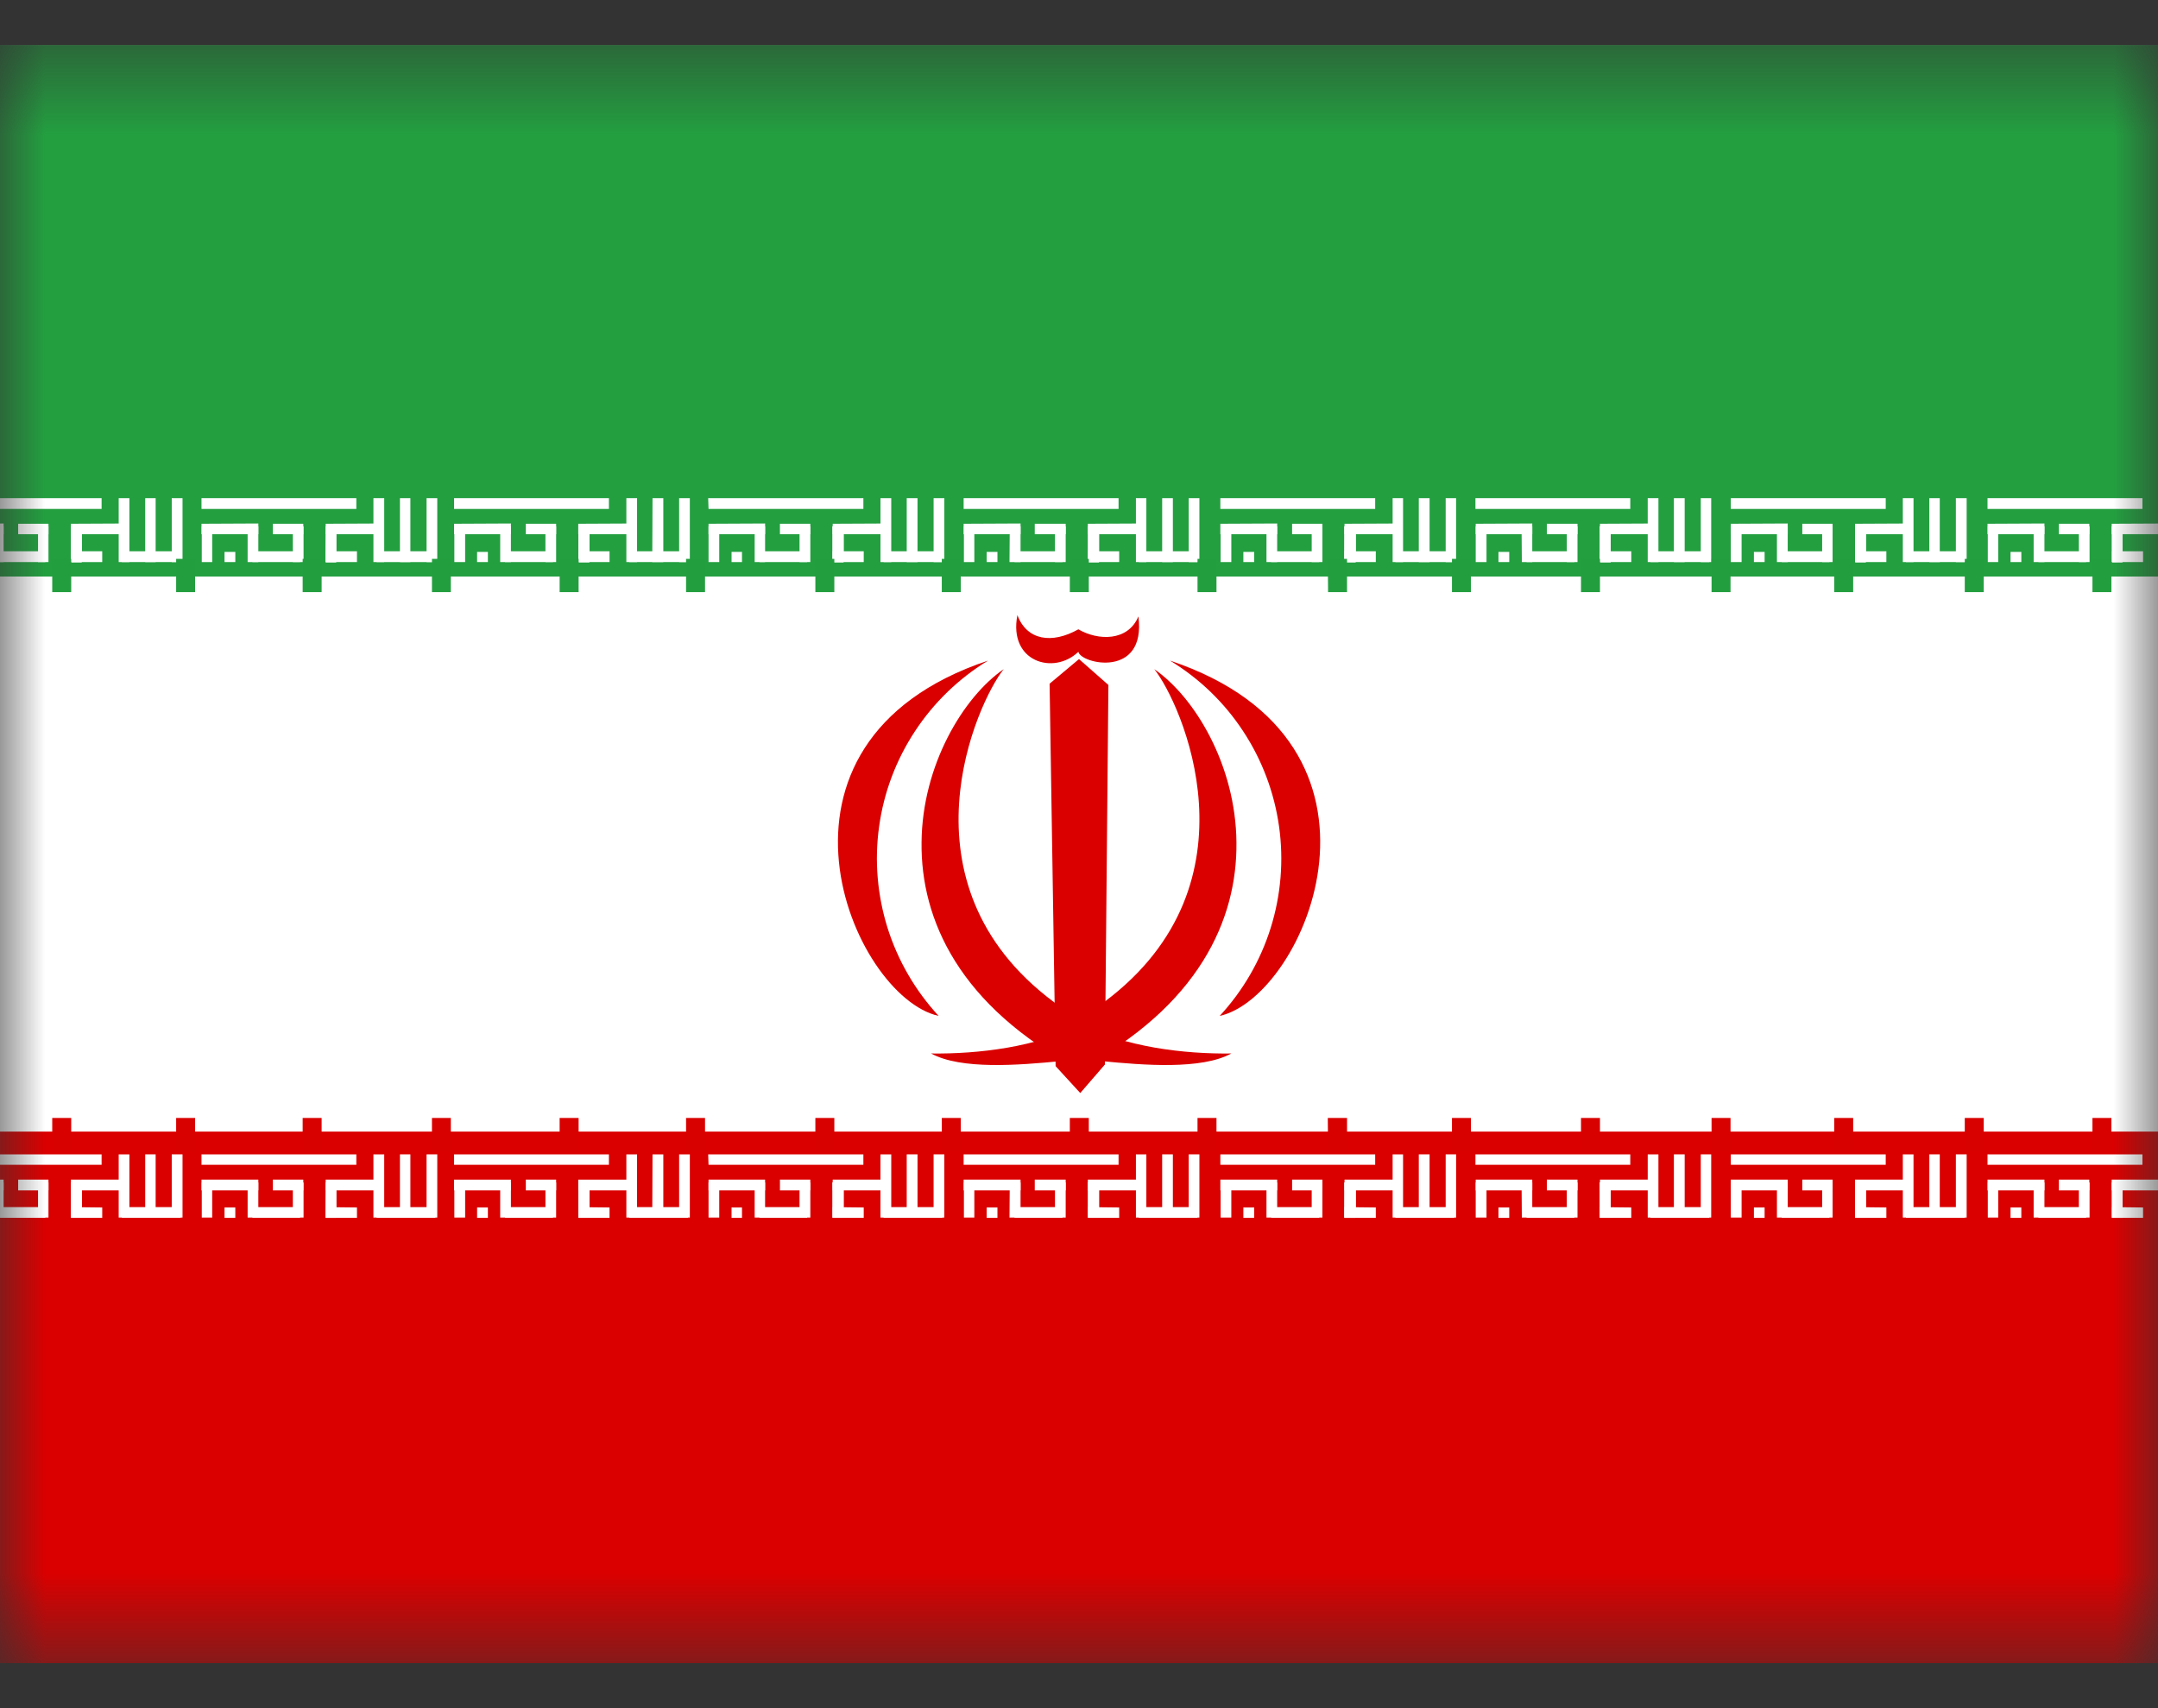 <svg width="24" height="19" viewBox="0 0 24 19" fill="none" xmlns="http://www.w3.org/2000/svg">
<rect x="0" y="0" width="24" height="19" fill="#333333" stroke="none"/>
<g clip-path="url(#clip0_17602_31902)">
<mask id="mask0_17602_31902" style="mask-type:luminance" maskUnits="userSpaceOnUse" x="0" y="0" width="25" height="19">
<path d="M0.001 0.5H24.002V18.5H0.001V0.5Z" fill="white"/>
</mask>
<g mask="url(#mask0_17602_31902)">
<path fill-rule="evenodd" clip-rule="evenodd" d="M-3.75 0.5H27.75V18.5H-3.75V0.5Z" fill="white"/>
<path fill-rule="evenodd" clip-rule="evenodd" d="M-3.75 12.587H27.75V18.5H-3.75V12.587Z" fill="#DA0000"/>
<path fill-rule="evenodd" clip-rule="evenodd" d="M2.241 12.84H3.963V12.956H2.241V12.84ZM2.497 13.431H2.617V13.546H2.497V13.431ZM3.97 13.431V13.546H3.626V13.427L3.97 13.431ZM4.153 12.84H4.273V13.543H4.153V12.84Z" fill="white"/>
<path fill-rule="evenodd" clip-rule="evenodd" d="M4.842 13.427V13.546H4.188V13.427H4.842ZM3.626 13.149H3.738V13.546H3.622L3.626 13.149Z" fill="white"/>
<path fill-rule="evenodd" clip-rule="evenodd" d="M4.744 12.84H4.863V13.543H4.744V12.84ZM4.448 12.84H4.564V13.543H4.448V12.84ZM2.873 13.121V13.241H2.241V13.121H2.873ZM4.255 13.121V13.241H3.622V13.121H4.255Z" fill="white"/>
<path fill-rule="evenodd" clip-rule="evenodd" d="M3.626 13.153H3.738V13.543H3.622L3.626 13.153Z" fill="white"/>
<path fill-rule="evenodd" clip-rule="evenodd" d="M3.626 13.153H3.738V13.543H3.622L3.626 13.153Z" fill="white"/>
<path fill-rule="evenodd" clip-rule="evenodd" d="M3.626 13.153H3.738V13.543H3.622L3.626 13.153ZM2.244 13.153H2.36V13.543H2.244V13.153ZM3.257 13.153H3.376V13.543H3.257V13.153ZM2.754 13.153H2.873V13.543H2.754V13.153Z" fill="white"/>
<path fill-rule="evenodd" clip-rule="evenodd" d="M3.337 13.427V13.546H2.807V13.427H3.337ZM3.373 13.121V13.241H3.035V13.121H3.373Z" fill="white"/>
<path fill-rule="evenodd" clip-rule="evenodd" d="M-0.593 12.84H1.13V12.956H-0.593V12.84ZM-0.336 13.431H-0.217V13.546H-0.34L-0.336 13.431ZM1.137 13.431V13.546H0.792V13.427L1.137 13.431ZM1.32 12.84H1.439V13.543H1.32V12.84Z" fill="white"/>
<path fill-rule="evenodd" clip-rule="evenodd" d="M2.009 13.427V13.546H1.355V13.427H2.009ZM0.792 13.149H0.908V13.546H0.792V13.149Z" fill="white"/>
<path fill-rule="evenodd" clip-rule="evenodd" d="M1.91 12.84H2.03V13.543H1.91V12.84ZM1.615 12.84H1.731V13.543H1.615V12.84ZM0.04 13.121V13.241H-0.593V13.121H0.04ZM1.421 13.121V13.241H0.789V13.121H1.421Z" fill="white"/>
<path fill-rule="evenodd" clip-rule="evenodd" d="M0.792 13.153H0.908V13.543H0.792V13.153Z" fill="white"/>
<path fill-rule="evenodd" clip-rule="evenodd" d="M0.792 13.153H0.908V13.543H0.792V13.153Z" fill="white"/>
<path fill-rule="evenodd" clip-rule="evenodd" d="M0.792 13.153H0.908V13.543H0.792V13.153ZM-0.589 13.153H-0.473V13.543H-0.589V13.153ZM0.423 13.153H0.539V13.543H0.423V13.153ZM-0.08 13.153H0.04V13.543H-0.08V13.153Z" fill="white"/>
<path fill-rule="evenodd" clip-rule="evenodd" d="M0.504 13.427V13.546H-0.023V13.427H0.504ZM0.539 13.121V13.241H0.202V13.121H0.539Z" fill="white"/>
<path fill-rule="evenodd" clip-rule="evenodd" d="M5.05 12.84H6.772V12.956H5.05V12.84ZM5.306 13.431H5.426V13.546H5.306V13.431ZM6.779 13.431V13.546H6.435V13.427L6.779 13.431ZM6.966 12.84H7.085V13.543H6.966V12.84Z" fill="white"/>
<path fill-rule="evenodd" clip-rule="evenodd" d="M7.651 13.427V13.546H6.997V13.427H7.651ZM6.435 13.149H6.554V13.546H6.435V13.149Z" fill="white"/>
<path fill-rule="evenodd" clip-rule="evenodd" d="M7.553 12.84H7.672V13.543H7.553V12.84ZM7.257 12.84H7.377V13.543H7.254L7.257 12.84ZM5.682 13.121V13.241H5.05V13.121H5.682ZM7.064 13.121V13.241H6.431V13.121H7.064Z" fill="white"/>
<path fill-rule="evenodd" clip-rule="evenodd" d="M6.435 13.153H6.554V13.543H6.435V13.153Z" fill="white"/>
<path fill-rule="evenodd" clip-rule="evenodd" d="M6.435 13.153H6.554V13.543H6.435V13.153Z" fill="white"/>
<path fill-rule="evenodd" clip-rule="evenodd" d="M6.435 13.153H6.554V13.543H6.435V13.153ZM5.053 13.153H5.173V13.543H5.053V13.153ZM6.066 13.153H6.185V13.543H6.066V13.153ZM5.563 13.153H5.682V13.543H5.563V13.153Z" fill="white"/>
<path fill-rule="evenodd" clip-rule="evenodd" d="M6.15 13.427V13.546H5.616V13.427H6.15ZM6.185 13.121V13.241H5.848V13.121H6.185Z" fill="white"/>
<path fill-rule="evenodd" clip-rule="evenodd" d="M7.876 12.84H9.602V12.956H7.88L7.876 12.84ZM8.136 13.431H8.252V13.546H8.136V13.431ZM9.606 13.431V13.546H9.261V13.427L9.606 13.431ZM9.792 12.84H9.912V13.543H9.792V12.84Z" fill="white"/>
<path fill-rule="evenodd" clip-rule="evenodd" d="M10.481 13.427V13.546H9.827V13.427H10.481ZM9.261 13.149H9.381V13.546H9.261V13.149Z" fill="white"/>
<path fill-rule="evenodd" clip-rule="evenodd" d="M10.383 12.84H10.502V13.543H10.383V12.84ZM10.084 12.84H10.204V13.543H10.084V12.84ZM8.509 13.121V13.241H7.88V13.121H8.509ZM9.891 13.121V13.241H9.261V13.121H9.891Z" fill="white"/>
<path fill-rule="evenodd" clip-rule="evenodd" d="M9.261 13.153H9.381V13.543H9.261V13.153Z" fill="white"/>
<path fill-rule="evenodd" clip-rule="evenodd" d="M9.261 13.153H9.381V13.543H9.261V13.153Z" fill="white"/>
<path fill-rule="evenodd" clip-rule="evenodd" d="M9.261 13.153H9.381V13.543H9.261V13.153ZM7.88 13.153H7.999V13.543H7.88V13.153ZM8.892 13.153H9.012V13.543H8.892V13.153ZM8.393 13.153H8.509V13.543H8.393V13.153Z" fill="white"/>
<path fill-rule="evenodd" clip-rule="evenodd" d="M8.977 13.427V13.546H8.446V13.427H8.977ZM9.012 13.121V13.241H8.674V13.121H9.012Z" fill="white"/>
<path fill-rule="evenodd" clip-rule="evenodd" d="M10.717 12.84H12.44V12.956H10.717V12.84ZM10.973 13.431H11.093V13.546H10.973V13.431ZM12.447 13.431V13.546H12.102V13.427L12.447 13.431ZM12.633 12.84H12.749V13.543H12.633V12.84Z" fill="white"/>
<path fill-rule="evenodd" clip-rule="evenodd" d="M13.318 13.427V13.546H12.665V13.427H13.318ZM12.102 13.149H12.222V13.546H12.102V13.149Z" fill="white"/>
<path fill-rule="evenodd" clip-rule="evenodd" d="M13.22 12.84H13.339V13.543H13.22V12.84ZM12.925 12.84H13.044V13.543H12.925V12.84ZM11.35 13.121V13.241H10.717V13.121H11.35ZM12.731 13.121V13.241H12.098V13.121H12.731Z" fill="white"/>
<path fill-rule="evenodd" clip-rule="evenodd" d="M12.102 13.153H12.222V13.543H12.102V13.153Z" fill="white"/>
<path fill-rule="evenodd" clip-rule="evenodd" d="M12.102 13.153H12.222V13.543H12.102V13.153Z" fill="white"/>
<path fill-rule="evenodd" clip-rule="evenodd" d="M12.102 13.153H12.222V13.543H12.102V13.153ZM10.72 13.153H10.836V13.543H10.72V13.153ZM11.733 13.153H11.852V13.543H11.733V13.153ZM11.23 13.153H11.35V13.543H11.227L11.23 13.153Z" fill="white"/>
<path fill-rule="evenodd" clip-rule="evenodd" d="M11.817 13.427V13.546H11.283V13.427H11.817ZM11.852 13.121V13.241H11.508V13.121H11.852Z" fill="white"/>
<path fill-rule="evenodd" clip-rule="evenodd" d="M-3.75 0.5H27.75V6.413H-3.75V0.5Z" fill="#239F40"/>
<path fill-rule="evenodd" clip-rule="evenodd" d="M13.572 12.84H15.294V12.956H13.572V12.84ZM13.828 13.431H13.948V13.546H13.828V13.431ZM15.301 13.431V13.546H14.953V13.427L15.301 13.431ZM15.488 12.84H15.604V13.543H15.488V12.84Z" fill="white"/>
<path fill-rule="evenodd" clip-rule="evenodd" d="M16.173 13.427V13.546H15.519V13.427H16.173ZM14.957 13.149H15.076V13.546H14.953L14.957 13.149Z" fill="white"/>
<path fill-rule="evenodd" clip-rule="evenodd" d="M16.078 12.84H16.194V13.543H16.078V12.84ZM15.779 12.84H15.899V13.543H15.779V12.84ZM14.204 13.121V13.241H13.572V13.121H14.204ZM15.586 13.121V13.241H14.953V13.121H15.586Z" fill="white"/>
<path fill-rule="evenodd" clip-rule="evenodd" d="M14.953 13.153H15.076V13.543H14.953V13.153Z" fill="white"/>
<path fill-rule="evenodd" clip-rule="evenodd" d="M14.953 13.153H15.076V13.543H14.953V13.153Z" fill="white"/>
<path fill-rule="evenodd" clip-rule="evenodd" d="M14.953 13.153H15.076V13.543H14.953V13.153ZM13.575 13.153H13.694V13.543H13.575V13.153ZM14.588 13.153H14.707V13.543H14.588V13.153ZM14.085 13.153H14.204V13.543H14.085V13.153Z" fill="white"/>
<path fill-rule="evenodd" clip-rule="evenodd" d="M14.672 13.427V13.546H14.137V13.427H14.672ZM14.707 13.121V13.241H14.37V13.121H14.707Z" fill="white"/>
<path fill-rule="evenodd" clip-rule="evenodd" d="M16.409 12.84H18.131V12.956H16.409V12.84ZM16.665 13.431H16.785V13.546H16.665V13.431ZM18.142 13.431V13.546H17.794V13.427L18.142 13.431ZM18.325 12.84H18.444V13.543H18.325V12.84Z" fill="white"/>
<path fill-rule="evenodd" clip-rule="evenodd" d="M19.01 13.427V13.546H18.356V13.427H19.01ZM17.794 13.149H17.913V13.546H17.794V13.149Z" fill="white"/>
<path fill-rule="evenodd" clip-rule="evenodd" d="M18.915 12.84H19.031V13.543H18.915V12.84ZM18.616 12.84H18.736V13.543H18.616V12.84ZM17.041 13.121V13.241H16.412V13.121H17.041ZM18.423 13.121V13.241H17.794V13.121H18.423Z" fill="white"/>
<path fill-rule="evenodd" clip-rule="evenodd" d="M17.794 13.153H17.913V13.543H17.794V13.153Z" fill="white"/>
<path fill-rule="evenodd" clip-rule="evenodd" d="M17.794 13.153H17.913V13.543H17.794V13.153Z" fill="white"/>
<path fill-rule="evenodd" clip-rule="evenodd" d="M17.794 13.153H17.913V13.543H17.794V13.153ZM16.412 13.153H16.532V13.543H16.412V13.153ZM17.425 13.153H17.544V13.543H17.425V13.153ZM16.922 13.153H17.041V13.543H16.925L16.922 13.153Z" fill="white"/>
<path fill-rule="evenodd" clip-rule="evenodd" d="M17.509 13.427V13.546H16.978V13.427H17.509ZM17.544 13.121V13.241H17.203V13.121H17.544Z" fill="white"/>
<path fill-rule="evenodd" clip-rule="evenodd" d="M19.249 12.84H20.972V12.956H19.249V12.84ZM19.506 13.431H19.625V13.546H19.506V13.431ZM20.979 13.431V13.546H20.634V13.427L20.979 13.431ZM21.162 12.84H21.281V13.543H21.162V12.84Z" fill="white"/>
<path fill-rule="evenodd" clip-rule="evenodd" d="M21.851 13.427V13.546H21.197V13.427H21.851ZM20.631 13.149H20.75V13.546H20.631V13.149Z" fill="white"/>
<path fill-rule="evenodd" clip-rule="evenodd" d="M21.752 12.84H21.872V13.543H21.752V12.84ZM21.457 12.84H21.573V13.543H21.457V12.84ZM19.882 13.121V13.241H19.249V13.121H19.882ZM21.264 13.121V13.241H20.631V13.121H21.264Z" fill="white"/>
<path fill-rule="evenodd" clip-rule="evenodd" d="M20.634 13.153H20.75V13.543H20.634V13.153Z" fill="white"/>
<path fill-rule="evenodd" clip-rule="evenodd" d="M20.634 13.153H20.75V13.543H20.634V13.153Z" fill="white"/>
<path fill-rule="evenodd" clip-rule="evenodd" d="M20.634 13.153H20.75V13.543H20.634V13.153ZM19.249 13.153H19.369V13.543H19.249V13.153ZM20.265 13.153H20.381V13.543H20.265V13.153ZM19.762 13.153H19.882V13.543H19.762V13.153Z" fill="white"/>
<path fill-rule="evenodd" clip-rule="evenodd" d="M20.346 13.427V13.546H19.815V13.427H20.346ZM20.381 13.121V13.241H20.044V13.121H20.381Z" fill="white"/>
<path fill-rule="evenodd" clip-rule="evenodd" d="M22.104 12.84H23.827V12.956H22.104V12.84ZM22.36 13.431H22.48V13.546H22.36V13.431ZM23.834 13.431V13.546H23.489V13.427L23.834 13.431ZM24.016 12.84H24.136V13.543H24.016V12.84Z" fill="white"/>
<path fill-rule="evenodd" clip-rule="evenodd" d="M24.706 13.427V13.546H24.052V13.427H24.706ZM23.489 13.149H23.605V13.546H23.489V13.149Z" fill="white"/>
<path fill-rule="evenodd" clip-rule="evenodd" d="M24.607 12.84H24.727V13.543H24.607V12.84ZM24.312 12.84H24.428V13.543H24.312V12.84ZM22.737 13.121V13.241H22.104V13.121H22.737ZM24.118 13.121V13.241H23.485V13.121H24.118Z" fill="white"/>
<path fill-rule="evenodd" clip-rule="evenodd" d="M23.489 13.153H23.605V13.543H23.489V13.153Z" fill="white"/>
<path fill-rule="evenodd" clip-rule="evenodd" d="M23.489 13.153H23.605V13.543H23.489V13.153Z" fill="white"/>
<path fill-rule="evenodd" clip-rule="evenodd" d="M23.489 13.153H23.605V13.543H23.489V13.153ZM22.107 13.153H22.223V13.543H22.107V13.153ZM23.12 13.153H23.239V13.543H23.12V13.153ZM22.617 13.153H22.737V13.543H22.617V13.153Z" fill="white"/>
<path fill-rule="evenodd" clip-rule="evenodd" d="M23.201 13.427V13.546H22.67V13.427H23.201ZM23.236 13.121V13.241H22.898V13.121H23.236Z" fill="white"/>
<path fill-rule="evenodd" clip-rule="evenodd" d="M2.241 5.541H3.963V5.661H2.241V5.541ZM2.497 6.139H2.617V6.252H2.497V6.139ZM3.97 6.132V6.252H3.626V6.132H3.97ZM4.153 5.541H4.273V6.252H4.153V5.541Z" fill="white"/>
<path fill-rule="evenodd" clip-rule="evenodd" d="M4.842 6.132V6.252H4.188V6.132H4.842ZM3.626 5.854H3.738V6.252H3.622L3.626 5.854Z" fill="white"/>
<path fill-rule="evenodd" clip-rule="evenodd" d="M4.744 5.541H4.863V6.252H4.744V5.541ZM4.448 5.541H4.564V6.252H4.448V5.541ZM2.873 5.823V5.942H2.241V5.826L2.873 5.823ZM4.255 5.823V5.942H3.622V5.826L4.255 5.823Z" fill="white"/>
<path fill-rule="evenodd" clip-rule="evenodd" d="M3.626 5.854H3.738V6.252H3.622L3.626 5.854Z" fill="white"/>
<path fill-rule="evenodd" clip-rule="evenodd" d="M3.626 5.854H3.738V6.252H3.622L3.626 5.854Z" fill="white"/>
<path fill-rule="evenodd" clip-rule="evenodd" d="M3.626 5.854H3.738V6.252H3.622L3.626 5.854ZM2.244 5.854H2.36V6.252H2.244V5.854ZM3.257 5.854H3.376V6.252H3.257V5.854ZM2.754 5.854H2.873V6.252H2.754V5.854Z" fill="white"/>
<path fill-rule="evenodd" clip-rule="evenodd" d="M3.337 6.132V6.252H2.807V6.132H3.337ZM3.373 5.826V5.942H3.035V5.826H3.373Z" fill="white"/>
<path fill-rule="evenodd" clip-rule="evenodd" d="M-0.593 5.541H1.13V5.661H-0.593V5.541ZM-0.336 6.139H-0.217V6.252H-0.34L-0.336 6.139ZM1.137 6.132V6.252H0.792V6.132H1.137ZM1.32 5.541H1.439V6.252H1.32V5.541Z" fill="white"/>
<path fill-rule="evenodd" clip-rule="evenodd" d="M2.009 6.132V6.252H1.355V6.132H2.009ZM0.792 5.854H0.908V6.252H0.792V5.854Z" fill="white"/>
<path fill-rule="evenodd" clip-rule="evenodd" d="M1.91 5.541H2.03V6.252H1.91V5.541ZM1.615 5.541H1.731V6.252H1.615V5.541ZM0.04 5.823V5.942H-0.593V5.826L0.04 5.823ZM1.421 5.823V5.942H0.789V5.826L1.421 5.823Z" fill="white"/>
<path fill-rule="evenodd" clip-rule="evenodd" d="M0.792 5.854H0.908V6.252H0.792V5.854Z" fill="white"/>
<path fill-rule="evenodd" clip-rule="evenodd" d="M0.792 5.854H0.908V6.252H0.792V5.854Z" fill="white"/>
<path fill-rule="evenodd" clip-rule="evenodd" d="M0.792 5.854H0.908V6.252H0.792V5.854ZM-0.589 5.854H-0.473V6.252H-0.589V5.854ZM0.423 5.854H0.539V6.252H0.423V5.854ZM-0.08 5.854H0.04V6.252H-0.08V5.854Z" fill="white"/>
<path fill-rule="evenodd" clip-rule="evenodd" d="M0.504 6.132V6.252H-0.023V6.132H0.504ZM0.539 5.826V5.942H0.202V5.826H0.539Z" fill="white"/>
<path fill-rule="evenodd" clip-rule="evenodd" d="M5.05 5.541H6.772V5.661H5.05V5.541ZM5.306 6.139H5.426V6.252H5.306V6.139ZM6.779 6.132V6.252H6.435V6.132H6.779ZM6.966 5.541H7.085V6.252H6.966V5.541Z" fill="white"/>
<path fill-rule="evenodd" clip-rule="evenodd" d="M7.651 6.132V6.252H6.997V6.132H7.651ZM6.435 5.854H6.554V6.252H6.435V5.854Z" fill="white"/>
<path fill-rule="evenodd" clip-rule="evenodd" d="M7.553 5.541H7.672V6.252H7.553V5.541ZM7.257 5.541H7.377V6.252H7.254L7.257 5.541ZM5.682 5.823V5.942H5.05V5.826L5.682 5.823ZM7.064 5.823V5.942H6.431V5.826L7.064 5.823Z" fill="white"/>
<path fill-rule="evenodd" clip-rule="evenodd" d="M6.435 5.854H6.554V6.252H6.435V5.854Z" fill="white"/>
<path fill-rule="evenodd" clip-rule="evenodd" d="M6.435 5.854H6.554V6.252H6.435V5.854Z" fill="white"/>
<path fill-rule="evenodd" clip-rule="evenodd" d="M6.435 5.854H6.554V6.252H6.435V5.854ZM5.053 5.854H5.173V6.252H5.053V5.854ZM6.066 5.854H6.185V6.252H6.066V5.854ZM5.563 5.854H5.682V6.252H5.563V5.854Z" fill="white"/>
<path fill-rule="evenodd" clip-rule="evenodd" d="M6.15 6.132V6.252H5.616V6.132H6.15ZM6.185 5.826V5.942H5.848V5.826H6.185Z" fill="white"/>
<path fill-rule="evenodd" clip-rule="evenodd" d="M7.876 5.541H9.602V5.661H7.88L7.876 5.541ZM8.136 6.139H8.252V6.252H8.136V6.139ZM9.606 6.132V6.252H9.261V6.132H9.606ZM9.792 5.541H9.912V6.252H9.792V5.541Z" fill="white"/>
<path fill-rule="evenodd" clip-rule="evenodd" d="M10.481 6.132V6.252H9.827V6.132H10.481ZM9.261 5.854H9.381V6.252H9.261V5.854Z" fill="white"/>
<path fill-rule="evenodd" clip-rule="evenodd" d="M10.383 5.541H10.502V6.252H10.383V5.541ZM10.084 5.541H10.204V6.252H10.084V5.541ZM8.509 5.823V5.942H7.88V5.826L8.509 5.823ZM9.891 5.823V5.942H9.261V5.826L9.891 5.823Z" fill="white"/>
<path fill-rule="evenodd" clip-rule="evenodd" d="M9.261 5.854H9.381V6.252H9.261V5.854Z" fill="white"/>
<path fill-rule="evenodd" clip-rule="evenodd" d="M9.261 5.854H9.381V6.252H9.261V5.854Z" fill="white"/>
<path fill-rule="evenodd" clip-rule="evenodd" d="M9.261 5.854H9.381V6.252H9.261V5.854ZM7.88 5.854H7.999V6.252H7.88V5.854ZM8.892 5.854H9.012V6.252H8.892V5.854ZM8.393 5.854H8.509V6.252H8.393V5.854Z" fill="white"/>
<path fill-rule="evenodd" clip-rule="evenodd" d="M8.977 6.132V6.252H8.446V6.132H8.977ZM9.012 5.826V5.942H8.674V5.826H9.012Z" fill="white"/>
<path fill-rule="evenodd" clip-rule="evenodd" d="M10.717 5.541H12.44V5.661H10.717V5.541ZM10.973 6.139H11.093V6.252H10.973V6.139ZM12.447 6.132V6.252H12.102V6.132H12.447ZM12.633 5.541H12.749V6.252H12.633V5.541Z" fill="white"/>
<path fill-rule="evenodd" clip-rule="evenodd" d="M13.318 6.132V6.252H12.665V6.132H13.318ZM12.102 5.854H12.222V6.252H12.102V5.854Z" fill="white"/>
<path fill-rule="evenodd" clip-rule="evenodd" d="M13.22 5.541H13.339V6.252H13.22V5.541ZM12.925 5.541H13.044V6.252H12.925V5.541ZM11.35 5.823V5.942H10.717V5.826L11.35 5.823ZM12.731 5.823V5.942H12.098V5.826L12.731 5.823Z" fill="white"/>
<path fill-rule="evenodd" clip-rule="evenodd" d="M12.102 5.854H12.222V6.252H12.102V5.854Z" fill="white"/>
<path fill-rule="evenodd" clip-rule="evenodd" d="M12.102 5.854H12.222V6.252H12.102V5.854Z" fill="white"/>
<path fill-rule="evenodd" clip-rule="evenodd" d="M12.102 5.854H12.222V6.252H12.102V5.854ZM10.72 5.854H10.836V6.252H10.72V5.854ZM11.733 5.854H11.852V6.252H11.733V5.854ZM11.23 5.854H11.35V6.252H11.227L11.23 5.854Z" fill="white"/>
<path fill-rule="evenodd" clip-rule="evenodd" d="M11.817 6.132V6.252H11.283V6.132H11.817ZM11.852 5.826V5.942H11.508V5.826H11.852Z" fill="white"/>
<path fill-rule="evenodd" clip-rule="evenodd" d="M13.572 5.541H15.294V5.661H13.572V5.541ZM13.828 6.139H13.948V6.252H13.828V6.139ZM15.301 6.132V6.252H14.953V6.132H15.301ZM15.488 5.541H15.604V6.252H15.488V5.541Z" fill="white"/>
<path fill-rule="evenodd" clip-rule="evenodd" d="M16.173 6.132V6.252H15.519V6.132H16.173ZM14.957 5.854H15.076V6.252H14.953L14.957 5.854Z" fill="white"/>
<path fill-rule="evenodd" clip-rule="evenodd" d="M16.078 5.541H16.194V6.252H16.078V5.541ZM15.779 5.541H15.899V6.252H15.779V5.541ZM14.204 5.823V5.942H13.572V5.826L14.204 5.823ZM15.586 5.823V5.942H14.953V5.826L15.586 5.823Z" fill="white"/>
<path fill-rule="evenodd" clip-rule="evenodd" d="M14.953 5.854H15.076V6.252H14.953V5.854Z" fill="white"/>
<path fill-rule="evenodd" clip-rule="evenodd" d="M14.953 5.854H15.076V6.252H14.953V5.854Z" fill="white"/>
<path fill-rule="evenodd" clip-rule="evenodd" d="M14.953 5.854H15.076V6.252H14.953V5.854ZM13.575 5.854H13.694V6.252H13.575V5.854ZM14.588 5.854H14.707V6.252H14.588V5.854ZM14.085 5.854H14.204V6.252H14.085V5.854Z" fill="white"/>
<path fill-rule="evenodd" clip-rule="evenodd" d="M14.672 6.132V6.252H14.137V6.132H14.672ZM14.707 5.826V5.942H14.37V5.826H14.707Z" fill="white"/>
<path fill-rule="evenodd" clip-rule="evenodd" d="M16.409 5.541H18.131V5.661H16.409V5.541ZM16.665 6.139H16.785V6.252H16.665V6.139ZM18.142 6.132V6.252H17.794V6.132H18.142ZM18.325 5.541H18.444V6.252H18.325V5.541Z" fill="white"/>
<path fill-rule="evenodd" clip-rule="evenodd" d="M19.01 6.132V6.252H18.356V6.132H19.01ZM17.794 5.854H17.913V6.252H17.794V5.854Z" fill="white"/>
<path fill-rule="evenodd" clip-rule="evenodd" d="M18.915 5.541H19.031V6.252H18.915V5.541ZM18.616 5.541H18.736V6.252H18.616V5.541ZM17.041 5.823V5.942H16.412V5.826L17.041 5.823ZM18.423 5.823V5.942H17.794V5.826L18.423 5.823Z" fill="white"/>
<path fill-rule="evenodd" clip-rule="evenodd" d="M17.794 5.854H17.913V6.252H17.794V5.854Z" fill="white"/>
<path fill-rule="evenodd" clip-rule="evenodd" d="M17.794 5.854H17.913V6.252H17.794V5.854Z" fill="white"/>
<path fill-rule="evenodd" clip-rule="evenodd" d="M17.794 5.854H17.913V6.252H17.794V5.854ZM16.412 5.854H16.532V6.252H16.412V5.854ZM17.425 5.854H17.544V6.252H17.425V5.854ZM16.922 5.854H17.041V6.252H16.925L16.922 5.854Z" fill="white"/>
<path fill-rule="evenodd" clip-rule="evenodd" d="M17.509 6.132V6.252H16.978V6.132H17.509ZM17.544 5.826V5.942H17.203V5.826H17.544Z" fill="white"/>
<path fill-rule="evenodd" clip-rule="evenodd" d="M19.249 5.541H20.972V5.661H19.249V5.541ZM19.506 6.139H19.625V6.252H19.506V6.139ZM20.979 6.132V6.252H20.634V6.132H20.979ZM21.162 5.541H21.281V6.252H21.162V5.541Z" fill="white"/>
<path fill-rule="evenodd" clip-rule="evenodd" d="M21.851 6.132V6.252H21.197V6.132H21.851ZM20.631 5.854H20.75V6.252H20.631V5.854Z" fill="white"/>
<path fill-rule="evenodd" clip-rule="evenodd" d="M21.752 5.541H21.872V6.252H21.752V5.541ZM21.457 5.541H21.573V6.252H21.457V5.541ZM19.882 5.823V5.942H19.249V5.826L19.882 5.823ZM21.264 5.823V5.942H20.631V5.826L21.264 5.823Z" fill="white"/>
<path fill-rule="evenodd" clip-rule="evenodd" d="M20.634 5.854H20.75V6.252H20.634V5.854Z" fill="white"/>
<path fill-rule="evenodd" clip-rule="evenodd" d="M20.634 5.854H20.75V6.252H20.634V5.854Z" fill="white"/>
<path fill-rule="evenodd" clip-rule="evenodd" d="M20.634 5.854H20.75V6.252H20.634V5.854ZM19.249 5.854H19.369V6.252H19.249V5.854ZM20.265 5.854H20.381V6.252H20.265V5.854ZM19.762 5.854H19.882V6.252H19.762V5.854Z" fill="white"/>
<path fill-rule="evenodd" clip-rule="evenodd" d="M20.346 6.132V6.252H19.815V6.132H20.346ZM20.381 5.826V5.942H20.044V5.826H20.381Z" fill="white"/>
<path fill-rule="evenodd" clip-rule="evenodd" d="M22.104 5.541H23.827V5.661H22.104V5.541ZM22.36 6.139H22.48V6.252H22.36V6.139ZM23.834 6.132V6.252H23.489V6.132H23.834ZM24.016 5.541H24.136V6.252H24.016V5.541Z" fill="white"/>
<path fill-rule="evenodd" clip-rule="evenodd" d="M24.706 6.132V6.252H24.052V6.132H24.706ZM23.489 5.854H23.605V6.252H23.489V5.854Z" fill="white"/>
<path fill-rule="evenodd" clip-rule="evenodd" d="M24.607 5.541H24.727V6.252H24.607V5.541ZM24.312 5.541H24.428V6.252H24.312V5.541ZM22.737 5.823V5.942H22.104V5.826L22.737 5.823ZM24.118 5.823V5.942H23.485V5.826L24.118 5.823Z" fill="white"/>
<path fill-rule="evenodd" clip-rule="evenodd" d="M23.489 5.854H23.605V6.252H23.489V5.854Z" fill="white"/>
<path fill-rule="evenodd" clip-rule="evenodd" d="M23.489 5.854H23.605V6.252H23.489V5.854Z" fill="white"/>
<path fill-rule="evenodd" clip-rule="evenodd" d="M23.489 5.854H23.605V6.252H23.489V5.854ZM22.107 5.854H22.223V6.252H22.107V5.854ZM23.12 5.854H23.239V6.252H23.12V5.854ZM22.617 5.854H22.737V6.252H22.617V5.854Z" fill="white"/>
<path fill-rule="evenodd" clip-rule="evenodd" d="M23.201 6.132V6.252H22.67V6.132H23.201ZM23.236 5.826V5.942H22.898V5.826H23.236Z" fill="white"/>
<path fill-rule="evenodd" clip-rule="evenodd" d="M0.581 12.435H0.792V12.805H0.581V12.435ZM6.224 12.435H6.435V12.805H6.224V12.435ZM-3.75 12.435H-3.539V12.805H-3.75V12.435ZM-0.885 12.435H-0.674V12.805H-0.885V12.435ZM1.959 12.435H2.17V12.805H1.959V12.435ZM3.366 12.435H3.577V12.805H3.366V12.435ZM4.804 12.435H5.014V12.805H4.804V12.435ZM7.63 12.435H7.841V12.805H7.63V12.435ZM14.767 12.435H14.981V12.805H14.77L14.767 12.435ZM9.068 12.435H9.279V12.805H9.068V12.435ZM10.474 12.435H10.685V12.805H10.474V12.435ZM11.898 12.435H12.109V12.805H11.898V12.435ZM13.318 12.435H13.529V12.805H13.318V12.435ZM24.681 12.435H24.892V12.805H24.681V12.435ZM16.148 12.435H16.359V12.805H16.148V12.435ZM17.583 12.435H17.794V12.805H17.583V12.435ZM19.035 12.435H19.246V12.805H19.035V12.435ZM20.399 12.435H20.61V12.805H20.399V12.435ZM21.851 12.435H22.062V12.805H21.851V12.435ZM23.271 12.435H23.482V12.805H23.271V12.435ZM27.479 12.435H27.69V12.805H27.479V12.435ZM26.115 12.435H26.326V12.805H26.115V12.435ZM-2.323 12.435H-2.112V12.805H-2.323V12.435Z" fill="#D90000"/>
<path fill-rule="evenodd" clip-rule="evenodd" d="M0.581 6.216H0.792V6.586H0.581V6.216ZM6.224 6.216H6.435V6.586H6.224V6.216ZM-3.75 6.216H-3.539V6.586H-3.75V6.216ZM-0.885 6.216H-0.674V6.586H-0.885V6.216ZM1.959 6.216H2.17V6.586H1.959V6.216ZM3.366 6.216H3.577V6.586H3.366V6.216ZM4.804 6.216H5.014V6.586H4.804V6.216ZM7.63 6.216H7.841V6.586H7.63V6.216ZM14.767 6.216H14.981V6.586H14.77L14.767 6.216ZM9.068 6.216H9.279V6.586H9.068V6.216ZM10.474 6.216H10.685V6.586H10.474V6.216ZM11.898 6.216H12.109V6.586H11.898V6.216ZM13.318 6.216H13.529V6.586H13.318V6.216ZM24.681 6.216H24.892V6.586H24.681V6.216ZM16.148 6.216H16.359V6.586H16.148V6.216ZM17.583 6.216H17.794V6.586H17.583V6.216ZM19.035 6.216H19.246V6.586H19.035V6.216ZM20.399 6.216H20.61V6.586H20.399V6.216ZM21.851 6.216H22.062V6.586H21.851V6.216ZM23.271 6.216H23.482V6.586H23.271V6.216ZM27.479 6.216H27.69V6.586H27.479V6.216ZM26.115 6.216H26.326V6.586H26.115V6.216ZM-2.323 6.216H-2.112V6.586H-2.323V6.216Z" fill="#239E3F"/>
<path fill-rule="evenodd" clip-rule="evenodd" d="M12.837 7.443C13.132 7.809 14.05 9.82 12.285 11.142C11.452 11.768 11.968 11.796 11.993 11.901C13.329 11.194 13.761 10.231 13.751 9.37C13.744 8.512 13.287 7.753 12.837 7.443Z" fill="#DA0000"/>
<path fill-rule="evenodd" clip-rule="evenodd" d="M13.012 7.348C13.339 7.547 13.617 7.815 13.826 8.134C14.036 8.453 14.172 8.815 14.225 9.193C14.278 9.571 14.246 9.957 14.132 10.321C14.018 10.685 13.824 11.02 13.565 11.3C14.521 11.089 15.744 8.262 13.012 7.348ZM10.988 7.348C10.662 7.547 10.384 7.816 10.175 8.135C9.965 8.454 9.829 8.816 9.777 9.194C9.724 9.572 9.757 9.957 9.871 10.322C9.986 10.686 10.18 11.02 10.439 11.3C9.479 11.089 8.259 8.262 10.988 7.348Z" fill="#DA0000"/>
<path fill-rule="evenodd" clip-rule="evenodd" d="M11.163 7.443C10.868 7.809 9.95 9.82 11.715 11.142C12.545 11.768 12.032 11.796 12.007 11.901C10.671 11.194 10.239 10.231 10.249 9.37C10.256 8.512 10.713 7.753 11.163 7.443Z" fill="#DA0000"/>
<path fill-rule="evenodd" clip-rule="evenodd" d="M13.694 11.718C13.171 11.725 12.513 11.648 12.025 11.391C12.105 11.55 12.172 11.648 12.253 11.803C12.717 11.848 13.361 11.901 13.694 11.718ZM10.355 11.718C10.879 11.725 11.536 11.648 12.025 11.391C11.944 11.55 11.877 11.648 11.796 11.803C11.332 11.848 10.689 11.901 10.355 11.718ZM11.315 6.842C11.42 7.123 11.698 7.166 11.993 7C12.211 7.127 12.545 7.137 12.661 6.856C12.749 7.552 12.018 7.384 11.993 7.25C11.719 7.514 11.213 7.362 11.315 6.842Z" fill="#DA0000"/>
<path fill-rule="evenodd" clip-rule="evenodd" d="M12.014 12.158L12.288 11.841L12.327 7.619L12 7.331L11.673 7.605L11.74 11.859L12.014 12.158Z" fill="#DA0000"/>
</g>
</g>
<defs>
<clipPath id="clip0_17602_31902">
<rect width="24" height="18" fill="white" transform="translate(0 0.5)"/>
</clipPath>
</defs>
</svg>

